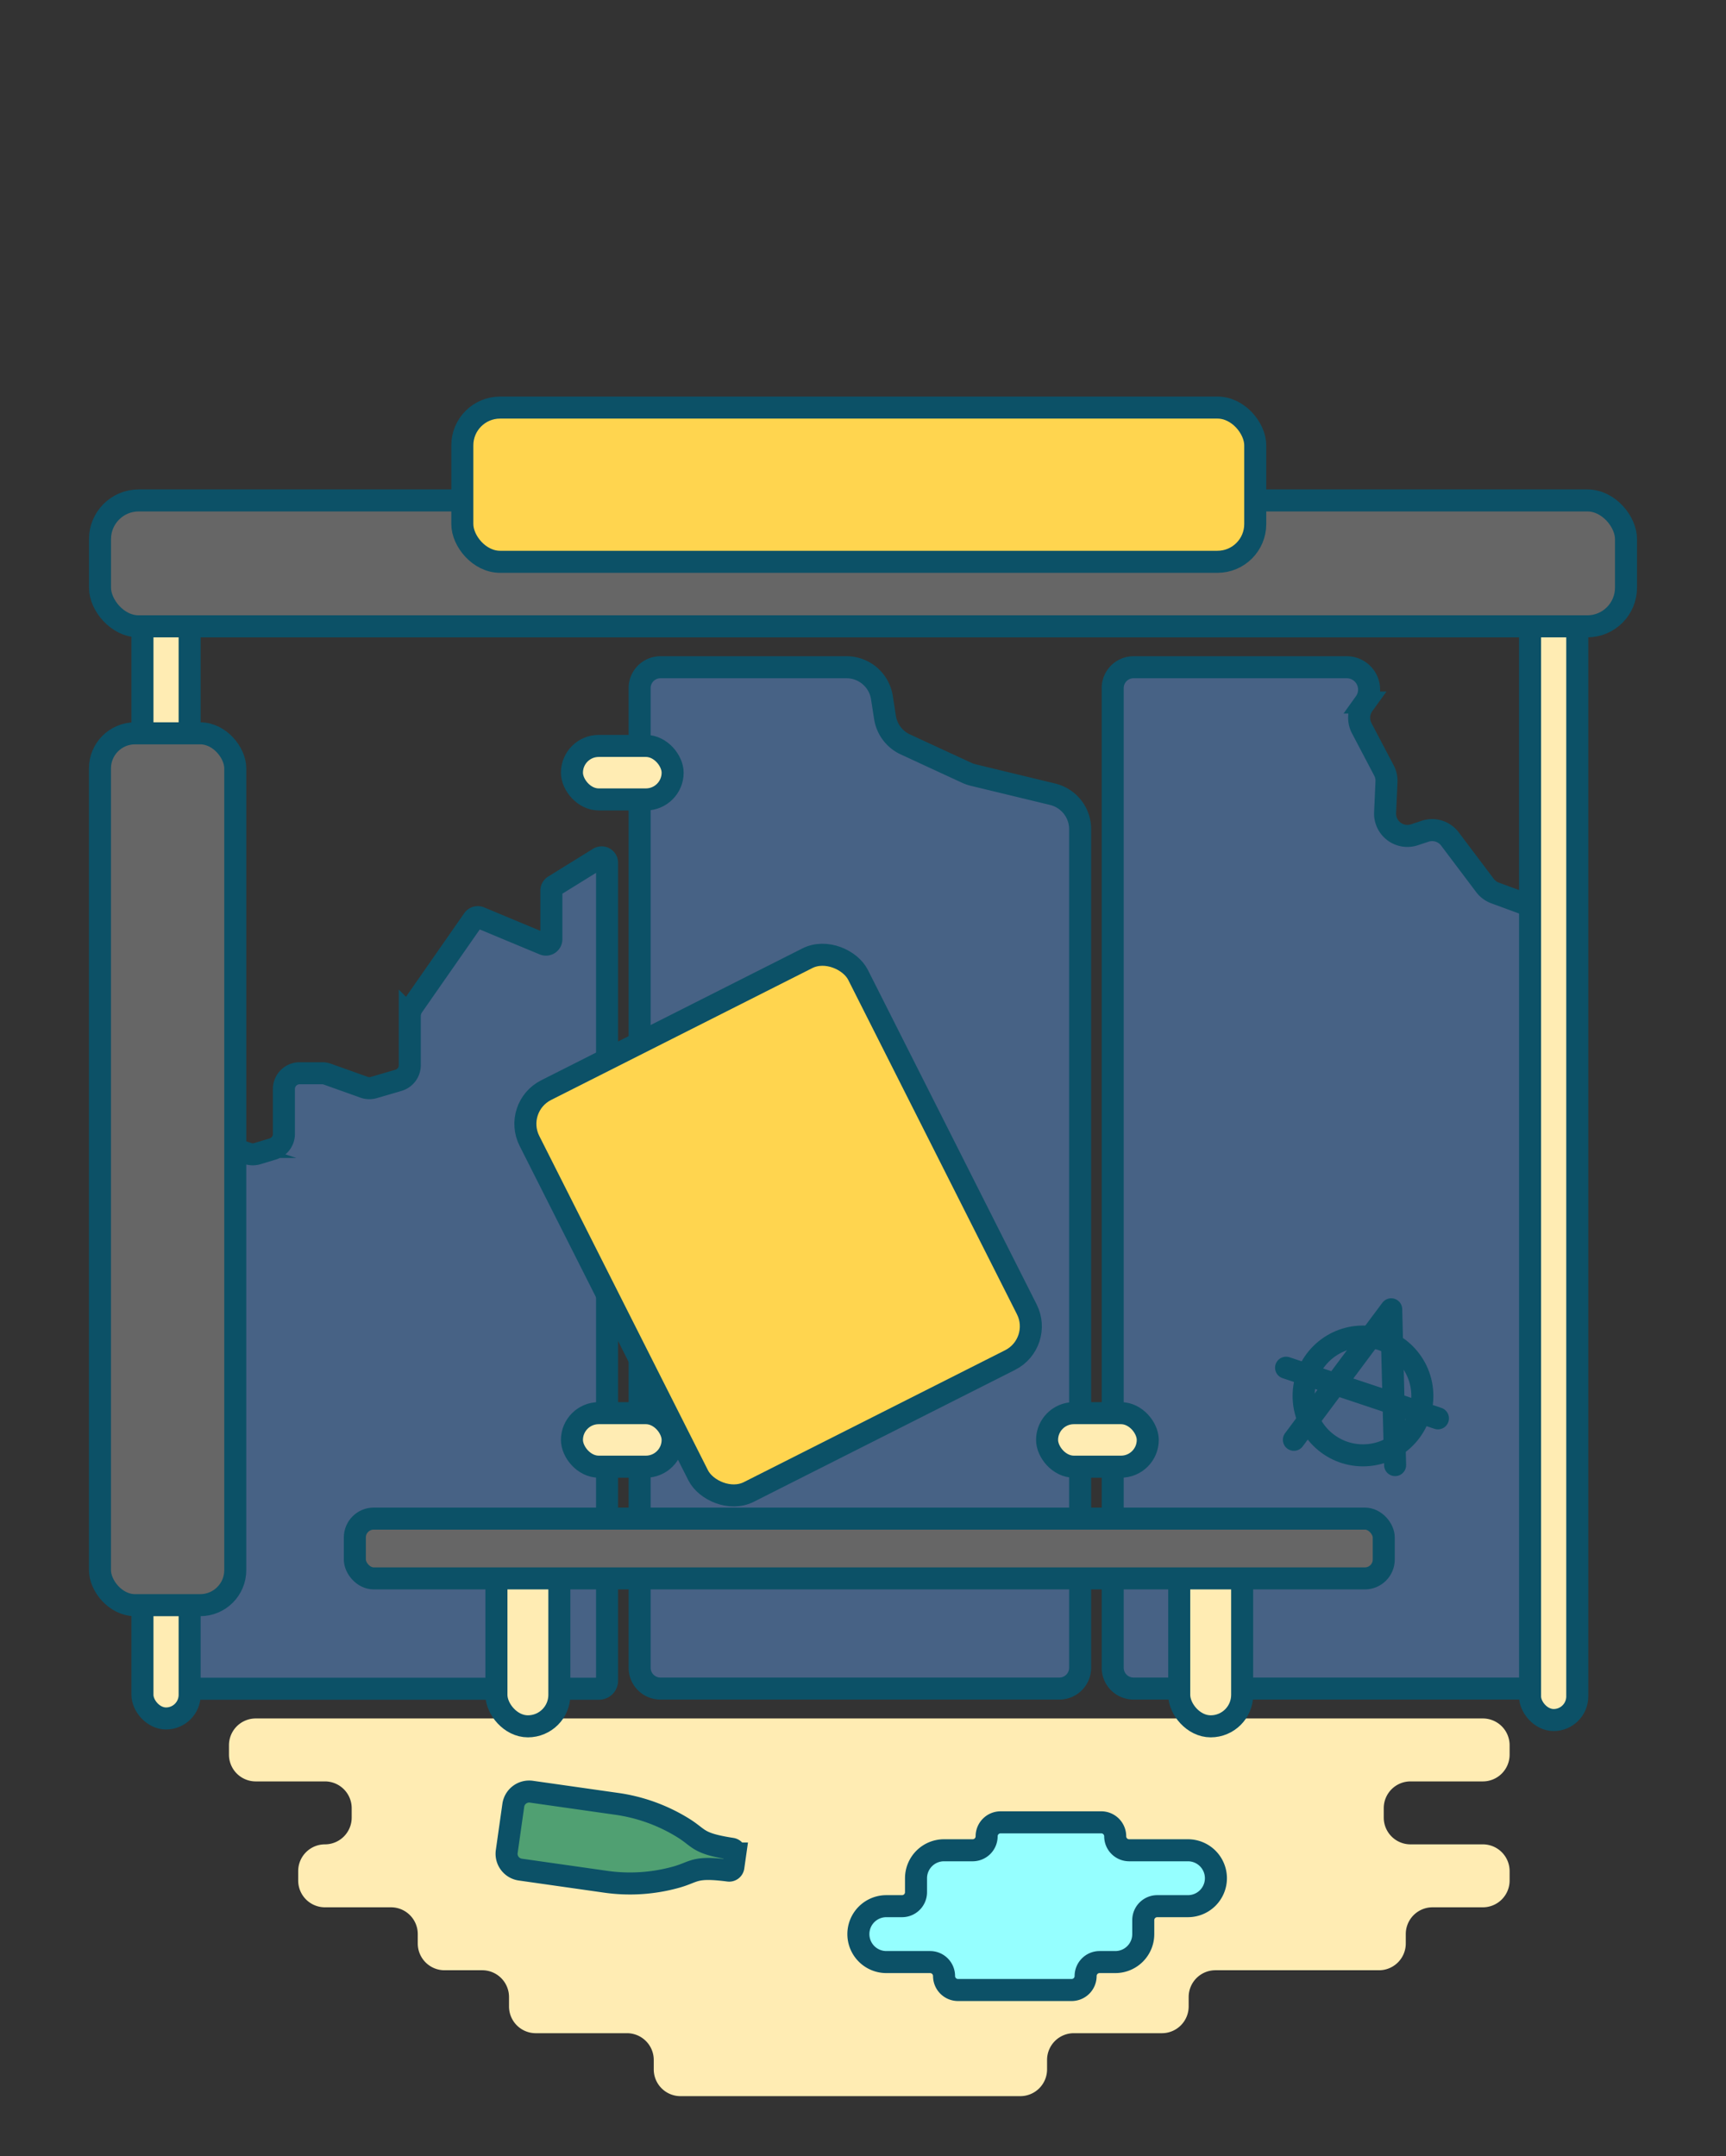 <svg id="Calque_1" data-name="Calque 1" xmlns="http://www.w3.org/2000/svg" viewBox="0 0 548.54 685.07"><rect x="0" y="0" width="548.54" height="685.07" fill="#333333" stroke="none"/><defs><style>.cls-3{fill:#ffecb3}.cls-3,.cls-4,.cls-5{stroke:#0c5167;stroke-width:7px;stroke-miterlimit:10}.cls-4{fill:#666}.cls-5{fill:#ffd54f}</style></defs><g id="etat_4" data-name="etat 4"><path d="M479.77 557.5v-3a8.51 8.51 0 0 0-8.5-8.5h-390a8.5 8.5 0 0 0-8.5 8.5v3a8.5 8.5 0 0 0 8.5 8.5h22a8.51 8.51 0 0 1 8.5 8.5v3a8.51 8.51 0 0 1-8.5 8.5 8.5 8.5 0 0 0-8.5 8.5v3a8.5 8.5 0 0 0 8.5 8.5h21a8.51 8.51 0 0 1 8.5 8.5v3a8.5 8.5 0 0 0 8.5 8.5h12a8.51 8.51 0 0 1 8.5 8.5v3a8.5 8.5 0 0 0 8.5 8.5h29a8.51 8.51 0 0 1 8.5 8.5v3a8.5 8.5 0 0 0 8.5 8.5h108a8.51 8.51 0 0 0 8.5-8.5v-3a8.5 8.5 0 0 1 8.5-8.5h28a8.51 8.51 0 0 0 8.5-8.5v-3a8.5 8.5 0 0 1 8.5-8.5h52a8.51 8.51 0 0 0 8.5-8.5v-3a8.5 8.5 0 0 1 8.5-8.5h16a8.51 8.51 0 0 0 8.5-8.5v-3a8.51 8.51 0 0 0-8.5-8.5h-23a8.5 8.5 0 0 1-8.5-8.5v-3a8.5 8.5 0 0 1 8.5-8.5h23a8.51 8.51 0 0 0 8.5-8.5z" fill="#ffecb3"/><path d="M334.57 252.36l-25.25-6.1a11.11 11.11 0 0 1-2.1-.73l-19.48-9a11.39 11.39 0 0 1-6.47-8.53l-1-6.42A11.39 11.39 0 0 0 269 212h-59.12a6.62 6.62 0 0 0-6.6 6.6v311.3a6.62 6.62 0 0 0 6.6 6.6h126.81a6.61 6.61 0 0 0 6.59-6.6V263.42a11.38 11.38 0 0 0-4-8.64 11.39 11.39 0 0 0-4.71-2.42zm105.26-7.56l-7.06-13.43a7.11 7.11 0 0 1 .5-7.43l.52-.72a7.08 7.08 0 0 0 1.08-5.95A7.1 7.1 0 0 0 428 212h-67.77a6.62 6.62 0 0 0-6.6 6.6v311.3a6.62 6.62 0 0 0 6.6 6.6H487a6.62 6.62 0 0 0 6.6-6.6V295.45a7.11 7.11 0 0 0-4.65-6.66l-13.8-5.07a7.11 7.11 0 0 1-3.21-2.38l-11.14-14.78a7.09 7.09 0 0 0-7.9-2.45l-3.37 1.12a7.09 7.09 0 0 1-9.33-7.05l.44-9.76a7 7 0 0 0-.81-3.62zm-309.6 78.06v15.58a5 5 0 0 1-3.59 4.8l-7.85 2.3a5 5 0 0 1-3.09-.09l-11.65-4.16a5.07 5.07 0 0 0-1.68-.29h-7.14a5 5 0 0 0-5 5v14.28a5 5 0 0 1-3.56 4.79l-4.92 1.48a5 5 0 0 1-3-.05l-6.23-2.08a5 5 0 0 0-6.13 2.68l-2.71 5.9a5 5 0 0 0-.45 2.07v17a5 5 0 0 1-2.57 4.37l-5.15 2.86a5 5 0 0 0-2.58 4.37V534a2.56 2.56 0 0 0 2.56 2.55h134.89a2.55 2.55 0 0 0 2.55-2.55V274.14a1.72 1.72 0 0 0-2.63-1.47l-14.25 8.82a1.73 1.73 0 0 0-.82 1.47v15.45a1.72 1.72 0 0 1-2.39 1.59l-20.34-8.47a1.74 1.74 0 0 0-2.07.59l-19.18 27.52a5.62 5.62 0 0 0-1.02 3.22z" stroke-miterlimit="10" stroke="#0c5167" stroke-width="7" fill="#65a7ff" fill-opacity=".4"/><rect class="cls-3" x="181.77" y="237" width="32" height="17" rx="8.5" ry="8.5"/><rect class="cls-3" x="181.77" y="449" width="32" height="17" rx="8.5" ry="8.5"/><rect class="cls-3" x="332.77" y="449" width="32" height="17" rx="8.5" ry="8.5"/><rect class="cls-3" x="486.27" y="184.5" width="15" height="362" rx="7.5" ry="7.5"/><rect class="cls-3" x="45.27" y="184" width="15" height="362" rx="7.5" ry="7.5"/><rect class="cls-4" x="31.78" y="159" width="484.98" height="40" rx="12.29" ry="12.29"/><rect class="cls-4" x="31.77" y="233" width="43" height="277" rx="11.13" ry="11.13"/><rect class="cls-3" x="157.77" y="490.5" width="20" height="58" rx="10" ry="10"/><rect class="cls-3" x="374.77" y="490.5" width="20" height="58" rx="10" ry="10"/><rect class="cls-4" x="112.77" y="482.5" width="327" height="19" rx="6" ry="6"/><rect class="cls-5" x="146.93" y="129.5" width="252" height="49" rx="12" ry="12"/><rect class="cls-5" x="188.78" y="317.75" width="117" height="143" rx="12" ry="12" transform="rotate(-26.78 247.273 389.225)"/><circle cx="433.17" cy="443.53" r="18.87" fill="none" stroke-miterlimit="10" stroke="#0c5167" stroke-width="7"/><path d="M443.38 465.5l-1.24-49.5-30.93 41.46m45.78-6.81l-48.26-16.09" fill="none" stroke-linecap="round" stroke-linejoin="round" stroke="#0c5167" stroke-width="7"/><path d="M233.07 593.22l.61-4.3a1.35 1.35 0 0 0-1.14-1.51c-10.8-1.67-10.09-3.25-15.12-6.45a54.6 54.6 0 0 0-21.69-7.87l-26.85-3.82a5.09 5.09 0 0 0-5.75 4.32l-2.08 14.68a5.07 5.07 0 0 0 4.31 5.75l26.85 3.82a54.61 54.61 0 0 0 23-1.51c5.71-1.67 5.47-3.39 16.32-2a1.34 1.34 0 0 0 1.54-1.11z" fill="#50a072" stroke-miterlimit="10" stroke="#0c5167" stroke-width="7"/><path d="M354.42 583.44A4.44 4.44 0 0 0 350 579h-32a4.44 4.44 0 0 0-4.44 4.44 4.44 4.44 0 0 1-4.44 4.44H300a8.89 8.89 0 0 0-8.88 8.88v4.44a4.44 4.44 0 0 1-4.44 4.44h-5a8.88 8.88 0 0 0-8.88 8.88 8.89 8.89 0 0 0 8.88 8.88h13.91a4.44 4.44 0 0 1 4.44 4.44 4.44 4.44 0 0 0 4.44 4.44h36.11a4.44 4.44 0 0 0 4.44-4.44 4.44 4.44 0 0 1 4.44-4.44h5a8.88 8.88 0 0 0 8.88-8.88v-4.44a4.44 4.44 0 0 1 4.44-4.44h9.77a8.89 8.89 0 0 0 8.88-8.88 8.89 8.89 0 0 0-8.88-8.88h-18.69a4.44 4.44 0 0 1-4.44-4.44z" fill="#95ffff" stroke-miterlimit="10" stroke="#0c5167" stroke-width="7"/></g></svg>